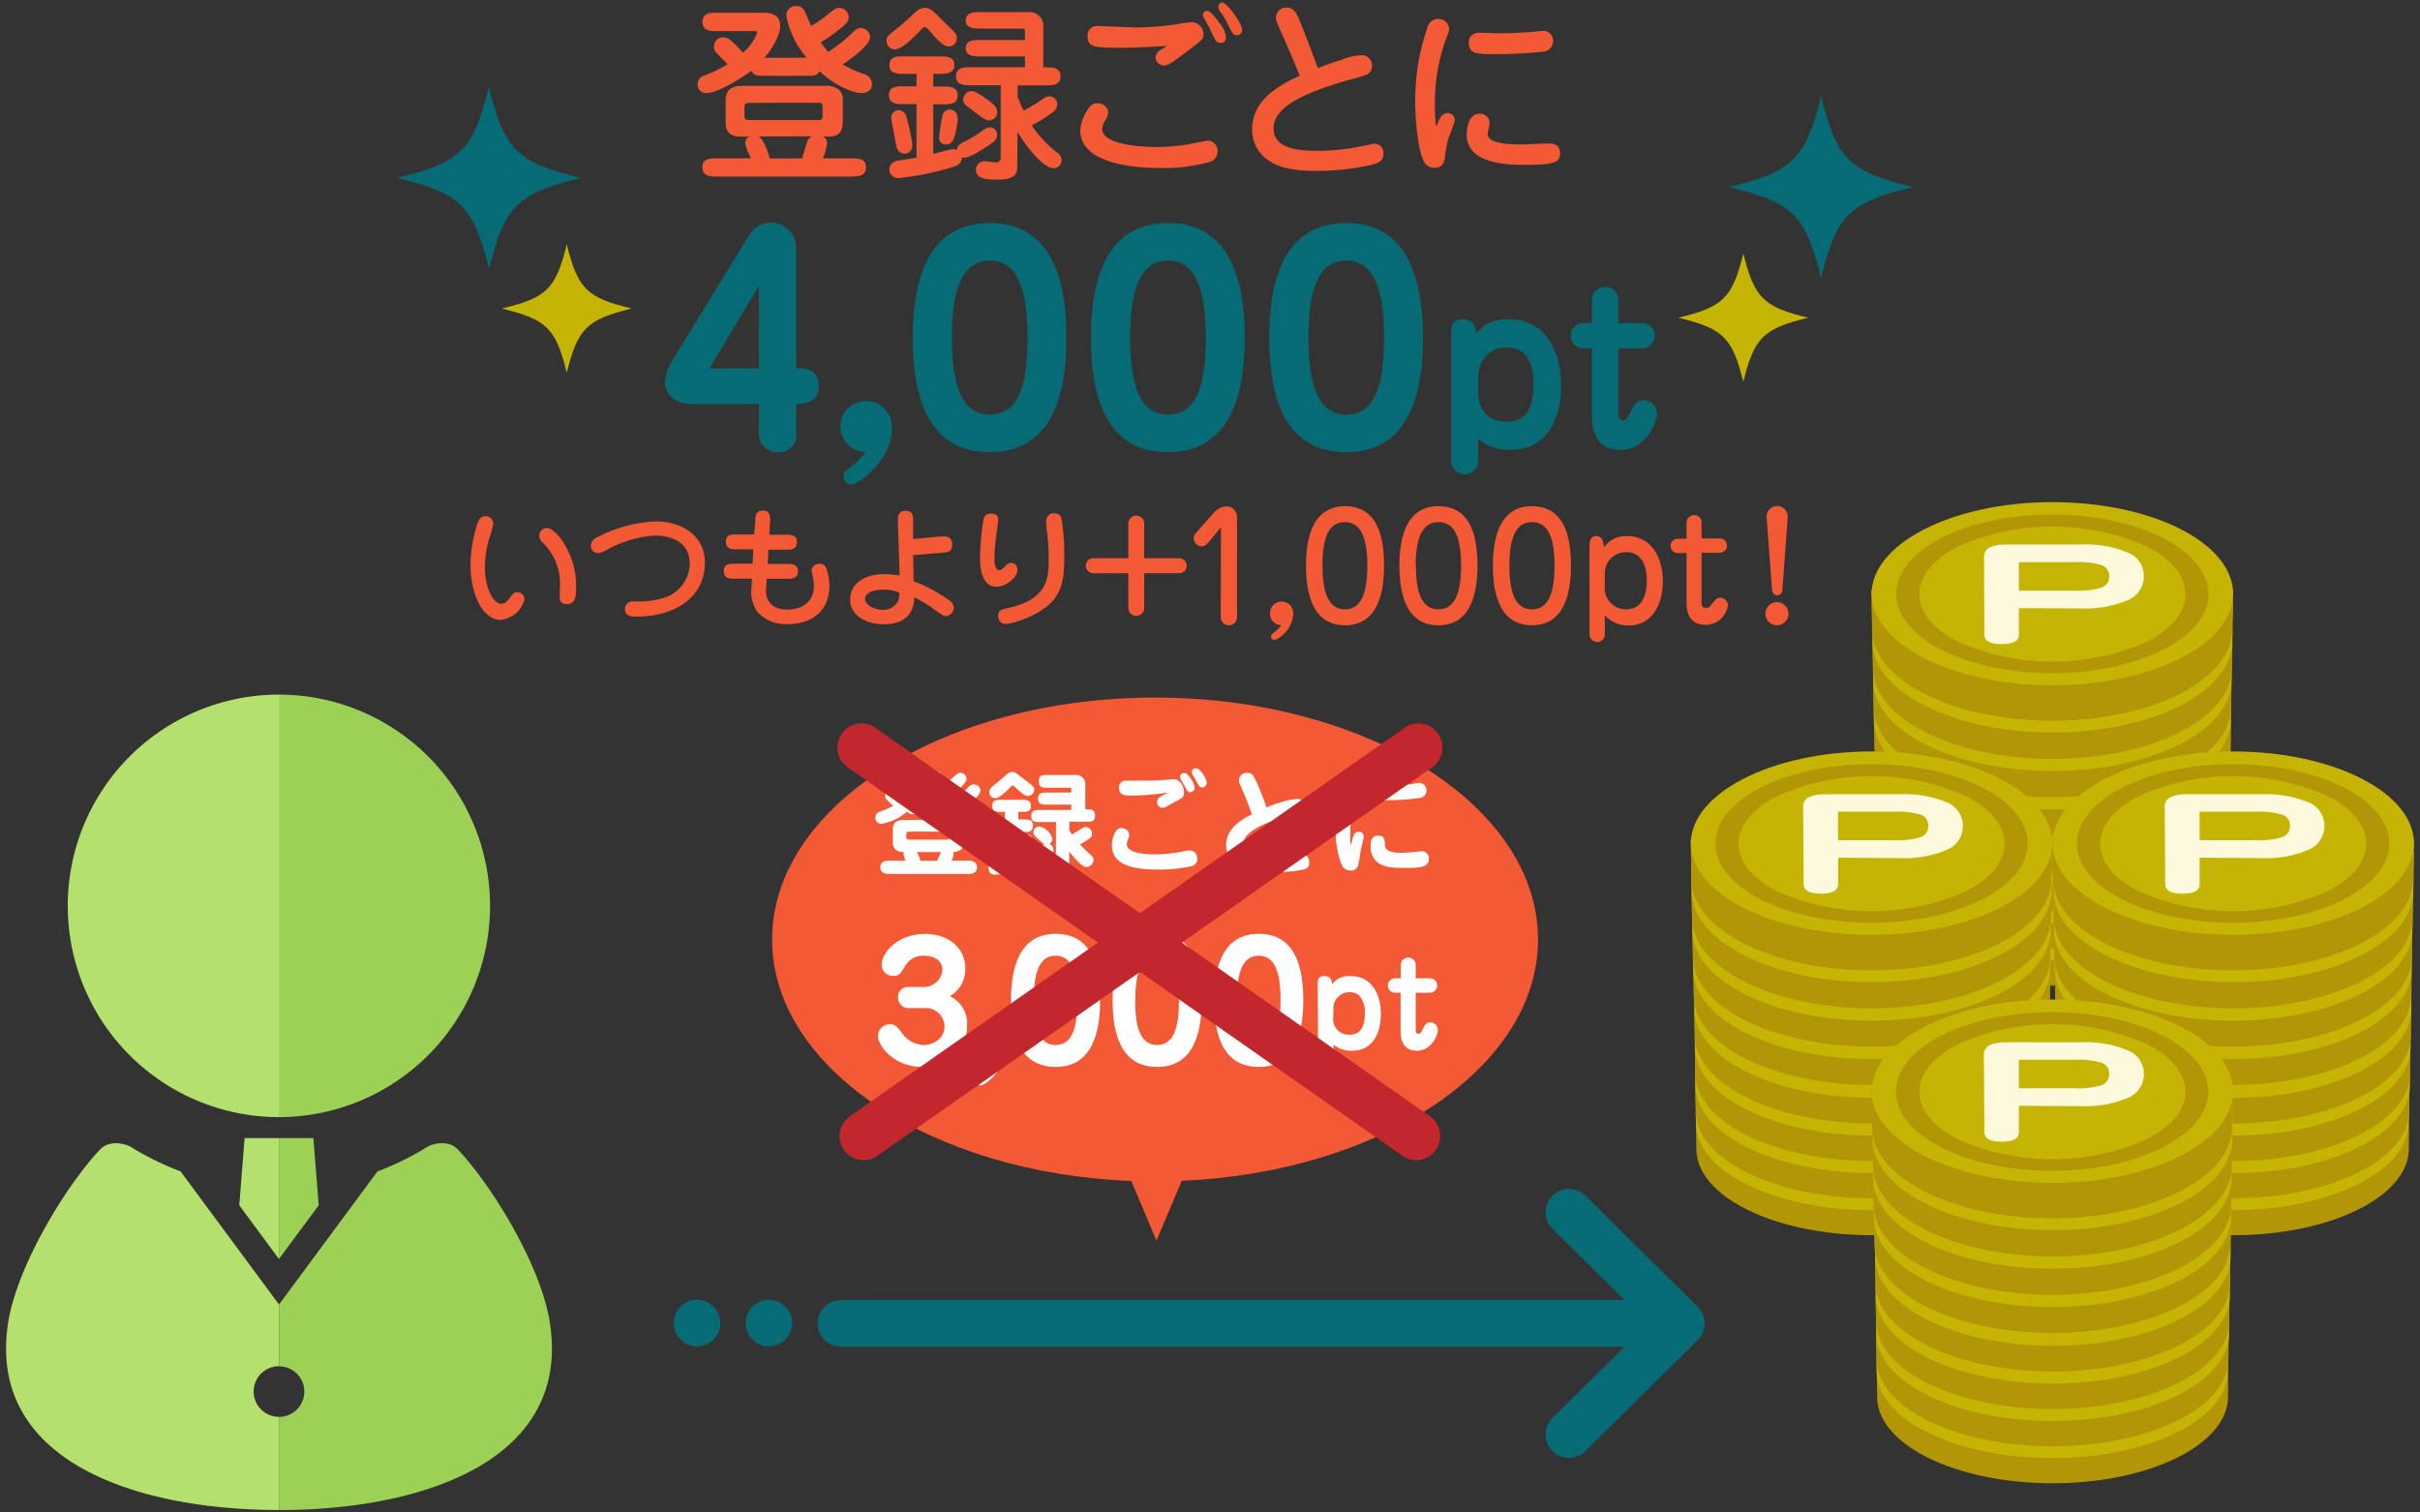 <svg id="レイヤー_1" data-name="レイヤー 1" xmlns="http://www.w3.org/2000/svg" xmlns:xlink="http://www.w3.org/1999/xlink" viewBox="0 0 400 250"><rect x="0" y="0" width="400" height="250" fill="#333333" stroke="none"/><defs><style>.cls-1{fill:none;}.cls-2{fill:#f35934;}.cls-3{fill:#066b74;}.cls-4{fill:#b29605;}.cls-5{fill:#c6b405;}.cls-6{fill:#fdf9dc;}.cls-7{fill:#fff;}.cls-8{fill:#9cd155;}.cls-9{fill:#b4e06e;}.cls-10{fill:#c1272d;}.cls-11{clip-path:url(#clip-path);}.cls-12{fill:#ffffa2;}</style><clipPath id="clip-path"><rect class="cls-1" y="310" width="1080" height="400"/></clipPath></defs><title>img_frend</title><path class="cls-2" d="M254.22,155.3c0-22.08-28.34-40-63.3-40s-63.3,17.9-63.3,40c0,21.24,26.24,38.62,59.37,39.9l4.16,9.85,4.18-9.87C228.23,193.75,254.22,176.44,254.22,155.3Z"/><path class="cls-3" d="M280.62,216l-18.57-18.37a3.86,3.86,0,1,0-5.43,5.49l11.89,11.77H139a3.86,3.86,0,1,0,0,7.72H268.51l-11.89,11.76a3.86,3.86,0,1,0,5.43,5.49l18.57-18.37a3.86,3.86,0,0,0,0-5.49Z"/><circle class="cls-3" cx="127.09" cy="218.7" r="3.85"/><circle class="cls-3" cx="115.22" cy="218.7" r="3.85"/><path class="cls-4" d="M368.3,142.44h-3c-4.68-4.76-14.58-8-26.07-8s-21.38,3.29-26.07,8h-3l.11,6.28h0s0,0,0,.06c.14,7.83,13.11,14.13,29,14.13s28.81-6.3,29-14.13c0,0,0,0,0-.06h0Z"/><path class="cls-5" d="M368.38,138.19h-3c-4.7-4.78-14.62-8.09-26.14-8.09s-21.44,3.31-26.14,8.09h-3l.11,6.31h0s0,0,0,.06c.14,7.88,13.14,14.2,29,14.2s28.89-6.33,29-14.2c0,0,0,0,0-.06h0Z"/><path class="cls-4" d="M368.42,136.18h-3c-4.7-4.8-14.63-8.11-26.17-8.11s-21.47,3.32-26.17,8.11h-3l.11,6.33h0s0,0,0,.06c.14,7.9,13.16,14.24,29.07,14.24s28.93-6.34,29.07-14.24c0,0,0,0,0-.06h0Z"/><path class="cls-5" d="M368.49,131.89h-3c-4.71-4.82-14.67-8.16-26.24-8.16s-21.52,3.33-26.24,8.16h-3l.12,6.36h0s0,0,0,.06c.14,7.94,13.19,14.32,29.15,14.32s29-6.38,29.15-14.32c0,0,0,0,0-.06h0Z"/><path class="cls-4" d="M368.53,129.86h-3c-4.72-4.83-14.69-8.18-26.27-8.18S317.68,125,313,129.86h-3l.12,6.38h0s0,0,0,.06c.14,8,13.21,14.35,29.18,14.35s29-6.39,29.18-14.35c0,0,0,0,0-.06h0Z"/><path class="cls-5" d="M368.61,125.54h-3c-4.73-4.86-14.73-8.22-26.34-8.22s-21.61,3.36-26.34,8.22h-3l.12,6.41h0s0,0,0,.06c.14,8,13.24,14.43,29.26,14.43S368.35,140,368.49,132c0,0,0,0,0-.06h0Z"/><path class="cls-4" d="M368.65,123.49h-3c-4.74-4.87-14.75-8.24-26.38-8.24s-21.64,3.37-26.38,8.24h-3l.12,6.43h0s0,0,0,.06c.15,8,13.26,14.46,29.3,14.46S368.38,138,368.53,130c0,0,0,0,0-.06h0Z"/><path class="cls-5" d="M368.73,119.14h-3c-4.75-4.9-14.79-8.28-26.45-8.28s-21.69,3.39-26.45,8.28h-3l.12,6.46h0s0,0,0,.06c.15,8.06,13.3,14.54,29.37,14.54s29.23-6.48,29.37-14.54c0,0,0,0,0-.06h0Z"/><path class="cls-4" d="M368.76,117h-3.05c-4.76-4.91-14.81-8.31-26.48-8.31S317.51,112,312.75,117H309.7l.12,6.48h0s0,0,0,.06c.15,8.08,13.31,14.58,29.41,14.58s29.27-6.49,29.41-14.58c0,0,0,0,0-.06h0Z"/><path class="cls-5" d="M368.84,112.57h-3.06c-4.77-4.94-14.85-8.35-26.55-8.35s-21.78,3.41-26.55,8.35h-3.06l.12,6.51h0s0,0,0,.06c.15,8.13,13.35,14.66,29.49,14.66s29.35-6.53,29.49-14.66c0,0,0,0,0-.06h0Z"/><path class="cls-4" d="M368.88,110.49h-3.06c-4.78-5-14.87-8.37-26.59-8.37s-21.81,3.42-26.59,8.37h-3.06l.12,6.53h0s0,0,0,.06c.15,8.15,13.37,14.69,29.53,14.69s29.38-6.55,29.53-14.69c0,0,0,0,0-.06h0Z"/><path class="cls-5" d="M369,106.06h-3.07c-4.79-5-14.91-8.42-26.66-8.42s-21.87,3.44-26.66,8.42H309.5l.12,6.56h0s0,0,0,.06c.15,8.19,13.4,14.77,29.61,14.77s29.46-6.58,29.61-14.77c0,0,0,0,0-.06h0Z"/><path class="cls-4" d="M369,104h-3.07c-4.8-5-14.93-8.44-26.69-8.44S317.34,99,312.54,104h-3.07l.12,6.58h0s0,0,0,.06c.15,8.21,13.42,14.81,29.65,14.81s29.5-6.6,29.65-14.81c0,0,0,0,0-.06h0Z"/><path class="cls-5" d="M369.08,99.51H366c-4.81-5-15-8.49-26.76-8.49s-22,3.47-26.76,8.49h-3.08l.12,6.62h0s0,0,0,.06c.15,8.26,13.46,14.89,29.73,14.89s29.58-6.63,29.73-14.89c0,0,0,0,0-.06h0Z"/><path class="cls-4" d="M369.12,97.52H366c-4.81-5-15-8.51-26.8-8.51s-22,3.48-26.8,8.51h-3.09l.12,6.63h0s0,0,0,.06c.15,8.28,13.47,14.92,29.76,14.92s29.61-6.65,29.76-14.92c0,0,0,0,0-.06h0Z"/><path class="cls-5" d="M369.1,98.27c-.15,8.34-13.52,15-29.87,15s-29.72-6.7-29.87-15S322.58,83,339.23,83,369.26,89.85,369.1,98.27Z"/><path class="cls-4" d="M363.13,98.27h-1.91c0,3.08-2.53,5.85-6.51,7.86a38.64,38.64,0,0,1-30.94,0c-4-2-6.47-4.78-6.51-7.86s2.39-5.89,6.36-7.93a38.53,38.53,0,0,1,31.24,0c4,2,6.4,4.84,6.36,7.93H365c.11-7.27-11.44-13.21-25.81-13.21S313.31,91,313.43,98.27s11.67,13,25.81,13,25.69-5.8,25.81-13Z"/><path class="cls-6" d="M333.7,100.52v4.4q0,1.54-2.84,1.54T328,104.92L327.94,92q0-2,3.78-2H344a18.15,18.15,0,0,1,7.63,1.31,4.17,4.17,0,0,1,2.73,4,4.25,4.25,0,0,1-2.79,3.94,18.07,18.07,0,0,1-7.6,1.31Zm0-2.89h9.2a13.06,13.06,0,0,0,4.5-.52,1.86,1.86,0,0,0,1.22-1.83,1.84,1.84,0,0,0-1.2-1.85,13.36,13.36,0,0,0-4.51-.51h-9.22Z"/><path class="cls-4" d="M338.42,183.7h-3c-4.68-4.76-14.58-8-26.07-8s-21.38,3.29-26.07,8h-3l.11,6.28h0s0,0,0,.06c.14,7.83,13.11,14.13,29,14.13s28.81-6.3,29-14.13c0,0,0,0,0-.06h0Z"/><path class="cls-5" d="M338.5,179.45h-3c-4.7-4.78-14.62-8.09-26.14-8.09s-21.44,3.31-26.14,8.09h-3l.11,6.31h0s0,0,0,.06c.14,7.88,13.14,14.2,29,14.2s28.89-6.33,29-14.2c0,0,0,0,0-.06h0Z"/><path class="cls-4" d="M338.53,177.43h-3c-4.7-4.8-14.63-8.11-26.17-8.11s-21.47,3.32-26.17,8.11h-3l.11,6.33h0s0,0,0,.06c.14,7.9,13.16,14.24,29.07,14.24s28.93-6.34,29.07-14.24c0,0,0,0,0-.06h0Z"/><path class="cls-5" d="M338.61,173.15h-3c-4.71-4.82-14.67-8.16-26.24-8.16s-21.52,3.33-26.24,8.16h-3l.12,6.36h0s0,0,0,.06c.14,7.94,13.19,14.32,29.15,14.32s29-6.38,29.15-14.32c0,0,0,0,0-.06h0Z"/><path class="cls-4" d="M338.65,171.12h-3c-4.72-4.83-14.69-8.18-26.27-8.18s-21.55,3.34-26.27,8.18h-3l.12,6.38h0s0,0,0,.06c.14,8,13.21,14.35,29.18,14.35s29-6.39,29.18-14.35c0,0,0,0,0-.06h0Z"/><path class="cls-5" d="M338.73,166.8h-3c-4.73-4.86-14.73-8.22-26.34-8.22s-21.61,3.36-26.34,8.22h-3l.12,6.41h0s0,0,0,.06c.14,8,13.24,14.43,29.26,14.43s29.11-6.43,29.26-14.43c0,0,0,0,0-.06h0Z"/><path class="cls-4" d="M338.76,164.75h-3c-4.74-4.87-14.75-8.24-26.38-8.24s-21.64,3.37-26.38,8.24h-3l.12,6.43h0s0,0,0,.06c.15,8,13.26,14.46,29.3,14.46s29.15-6.44,29.3-14.46c0,0,0,0,0-.06h0Z"/><path class="cls-5" d="M338.84,160.4h-3c-4.75-4.9-14.79-8.28-26.45-8.28s-21.69,3.39-26.45,8.28h-3l.12,6.46h0s0,0,0,.06c.15,8.06,13.3,14.54,29.37,14.54s29.23-6.48,29.37-14.54c0,0,0,0,0-.06h0Z"/><path class="cls-4" d="M338.88,158.21h-3.05c-4.76-4.91-14.81-8.31-26.48-8.31s-21.72,3.4-26.48,8.31h-3.05l.12,6.48h0s0,0,0,.06c.15,8.08,13.31,14.58,29.41,14.58s29.27-6.49,29.41-14.58c0,0,0,0,0-.06h0Z"/><path class="cls-5" d="M339,153.82H335.9c-4.77-4.94-14.85-8.35-26.55-8.35s-21.78,3.41-26.55,8.35h-3.06l.12,6.51h0s0,0,0,.06c.15,8.13,13.35,14.66,29.49,14.66s29.35-6.53,29.49-14.66c0,0,0,0,0-.06h0Z"/><path class="cls-4" d="M339,151.74h-3.06c-4.78-5-14.87-8.37-26.59-8.37s-21.81,3.42-26.59,8.37H279.7l.12,6.53h0s0,0,0,.06C280,166.48,293.19,173,309.35,173s29.38-6.55,29.53-14.69c0,0,0,0,0-.06h0Z"/><path class="cls-5" d="M339.08,147.32H336c-4.79-5-14.91-8.42-26.66-8.42s-21.87,3.44-26.66,8.42h-3.07l.12,6.56h0s0,0,0,.06c.15,8.19,13.4,14.77,29.61,14.77s29.46-6.58,29.61-14.77c0,0,0,0,0-.06h0Z"/><path class="cls-4" d="M339.12,145.22H336c-4.8-5-14.93-8.44-26.69-8.44s-21.9,3.45-26.69,8.44h-3.07l.12,6.58h0s0,0,0,.06c.15,8.21,13.42,14.81,29.65,14.81s29.5-6.6,29.65-14.81c0,0,0,0,0-.06h0Z"/><path class="cls-5" d="M339.2,140.77h-3.08c-4.81-5-15-8.49-26.76-8.49s-22,3.47-26.76,8.49H279.5l.12,6.62h0s0,0,0,.06c.15,8.26,13.46,14.89,29.73,14.89s29.58-6.63,29.73-14.89c0,0,0,0,0-.06h0Z"/><path class="cls-4" d="M339.23,138.78h-3.09c-4.81-5-15-8.51-26.8-8.51s-22,3.48-26.8,8.51h-3.09l.12,6.63h0s0,0,0,.06c.15,8.28,13.47,14.92,29.76,14.92s29.61-6.65,29.76-14.92c0,0,0,0,0-.06h0Z"/><path class="cls-5" d="M339.22,139.52c-.15,8.34-13.52,15-29.87,15s-29.72-6.7-29.87-15,13.22-15.31,29.87-15.31S339.37,131.1,339.22,139.52Z"/><path class="cls-4" d="M333.25,139.52h-1.91c0,3.08-2.53,5.85-6.51,7.86a38.64,38.64,0,0,1-30.94,0c-4-2-6.47-4.78-6.51-7.86s2.39-5.89,6.36-7.93a38.53,38.53,0,0,1,31.24,0c4,2,6.4,4.84,6.36,7.93h3.82c.11-7.27-11.44-13.21-25.81-13.21s-25.92,5.94-25.81,13.21,11.67,13,25.81,13,25.69-5.8,25.81-13Z"/><path class="cls-6" d="M303.82,141.77v4.4q0,1.54-2.84,1.54t-2.85-1.54l-.09-12.89q0-2,3.78-2h12.26a18.15,18.15,0,0,1,7.63,1.31,4.17,4.17,0,0,1,2.73,4,4.25,4.25,0,0,1-2.79,3.94,18.07,18.07,0,0,1-7.6,1.31Zm0-2.89H313a13.06,13.06,0,0,0,4.5-.52,1.86,1.86,0,0,0,1.22-1.83,1.84,1.84,0,0,0-1.2-1.85,13.36,13.36,0,0,0-4.51-.51h-9.22Z"/><path class="cls-4" d="M398.19,183.7h-3c-4.68-4.76-14.58-8-26.07-8s-21.38,3.29-26.07,8h-3l.11,6.28h0s0,0,0,.06c.14,7.83,13.11,14.13,29,14.13s28.81-6.3,29-14.13c0,0,0,0,0-.06h0Z"/><path class="cls-5" d="M398.26,179.45h-3c-4.7-4.78-14.62-8.09-26.14-8.09s-21.44,3.31-26.14,8.09h-3l.11,6.31h0s0,0,0,.06c.14,7.88,13.14,14.2,29,14.2s28.89-6.33,29-14.2c0,0,0,0,0-.06h0Z"/><path class="cls-4" d="M398.3,177.43h-3c-4.7-4.8-14.63-8.11-26.17-8.11s-21.47,3.32-26.17,8.11h-3l.11,6.33h0s0,0,0,.06c.14,7.9,13.16,14.24,29.07,14.24s28.93-6.34,29.07-14.24c0,0,0,0,0-.06h0Z"/><path class="cls-5" d="M398.38,173.15h-3c-4.71-4.82-14.67-8.16-26.24-8.16s-21.52,3.33-26.24,8.16h-3l.12,6.36h0s0,0,0,.06c.14,7.94,13.19,14.32,29.15,14.32s29-6.38,29.15-14.32c0,0,0,0,0-.06h0Z"/><path class="cls-4" d="M398.41,171.12h-3c-4.72-4.83-14.69-8.18-26.27-8.18s-21.55,3.34-26.27,8.18h-3l.12,6.38h0s0,0,0,.06c.14,8,13.21,14.35,29.18,14.35s29-6.39,29.18-14.35c0,0,0,0,0-.06h0Z"/><path class="cls-5" d="M398.49,166.8h-3c-4.73-4.86-14.73-8.22-26.34-8.22s-21.61,3.36-26.34,8.22h-3l.12,6.41h0s0,0,0,.06c.14,8,13.24,14.43,29.26,14.43s29.11-6.43,29.26-14.43c0,0,0,0,0-.06h0Z"/><path class="cls-4" d="M398.53,164.75h-3c-4.74-4.87-14.75-8.24-26.38-8.24s-21.64,3.37-26.38,8.24h-3l.12,6.43h0s0,0,0,.06c.15,8,13.26,14.46,29.3,14.46s29.15-6.44,29.3-14.46c0,0,0,0,0-.06h0Z"/><path class="cls-5" d="M398.61,160.4h-3c-4.75-4.9-14.79-8.28-26.45-8.28s-21.69,3.39-26.45,8.28h-3l.12,6.46h0s0,0,0,.06c.15,8.06,13.3,14.54,29.37,14.54s29.23-6.48,29.37-14.54c0,0,0,0,0-.06h0Z"/><path class="cls-4" d="M398.65,158.21H395.6c-4.76-4.91-14.81-8.31-26.48-8.31s-21.72,3.4-26.48,8.31h-3.05l.12,6.48h0s0,0,0,.06c.15,8.08,13.31,14.58,29.41,14.58s29.27-6.49,29.41-14.58c0,0,0,0,0-.06h0Z"/><path class="cls-5" d="M398.73,153.82h-3.06c-4.77-4.94-14.85-8.35-26.55-8.35s-21.78,3.41-26.55,8.35h-3.06l.12,6.51h0s0,0,0,.06c.15,8.13,13.35,14.66,29.49,14.66s29.35-6.53,29.49-14.66c0,0,0,0,0-.06h0Z"/><path class="cls-4" d="M398.77,151.74H395.7c-4.78-5-14.87-8.37-26.59-8.37s-21.81,3.42-26.59,8.37h-3.06l.12,6.53h0s0,0,0,.06C339.73,166.48,353,173,369.12,173s29.38-6.55,29.53-14.69c0,0,0,0,0-.06h0Z"/><path class="cls-5" d="M398.85,147.32h-3.07c-4.79-5-14.91-8.42-26.66-8.42s-21.87,3.44-26.66,8.42h-3.07l.12,6.56h0s0,0,0,.06c.15,8.19,13.4,14.77,29.61,14.77s29.46-6.58,29.61-14.77c0,0,0,0,0-.06h0Z"/><path class="cls-4" d="M398.88,145.22h-3.07c-4.8-5-14.93-8.44-26.69-8.44s-21.9,3.45-26.69,8.44h-3.07l.12,6.58h0s0,0,0,.06c.15,8.21,13.42,14.81,29.65,14.81s29.5-6.6,29.65-14.81c0,0,0,0,0-.06h0Z"/><path class="cls-5" d="M399,140.77h-3.08c-4.81-5-15-8.49-26.76-8.49s-22,3.47-26.76,8.49h-3.08l.12,6.62h0s0,0,0,.06c.15,8.26,13.46,14.89,29.73,14.89s29.58-6.63,29.73-14.89c0,0,0,0,0-.06h0Z"/><path class="cls-4" d="M399,138.78h-3.09c-4.81-5-15-8.51-26.8-8.51s-22,3.48-26.8,8.51h-3.09l.12,6.63h0s0,0,0,.06c.15,8.28,13.47,14.92,29.76,14.92s29.61-6.65,29.76-14.92c0,0,0,0,0-.06h0Z"/><path class="cls-5" d="M399,139.52c-.15,8.34-13.52,15-29.87,15s-29.72-6.7-29.87-15,13.22-15.31,29.87-15.31S399.14,131.1,399,139.52Z"/><path class="cls-4" d="M393,139.52H391.1c0,3.08-2.53,5.85-6.51,7.86a38.64,38.64,0,0,1-30.94,0c-4-2-6.47-4.78-6.51-7.86s2.39-5.89,6.36-7.93a38.53,38.53,0,0,1,31.24,0c4,2,6.4,4.84,6.36,7.93h3.82c.11-7.27-11.44-13.21-25.81-13.21s-25.92,5.94-25.81,13.21,11.67,13,25.81,13,25.69-5.8,25.81-13Z"/><path class="cls-6" d="M363.58,141.77v4.4q0,1.54-2.84,1.54t-2.85-1.54l-.09-12.89q0-2,3.78-2h12.26a18.15,18.15,0,0,1,7.63,1.31,4.17,4.17,0,0,1,2.73,4,4.25,4.25,0,0,1-2.79,3.94,18.07,18.07,0,0,1-7.6,1.31Zm0-2.89h9.2a13.06,13.06,0,0,0,4.5-.52,1.86,1.86,0,0,0,1.22-1.83,1.84,1.84,0,0,0-1.2-1.85,13.36,13.36,0,0,0-4.51-.51h-9.22Z"/><path class="cls-4" d="M368.3,224.7h-3c-4.68-4.76-14.58-8-26.07-8s-21.38,3.29-26.07,8h-3l.11,6.28h0s0,0,0,.06c.14,7.83,13.11,14.13,29,14.13s28.81-6.3,29-14.13c0,0,0,0,0-.06h0Z"/><path class="cls-5" d="M368.38,220.44h-3c-4.7-4.78-14.62-8.09-26.14-8.09s-21.44,3.31-26.14,8.09h-3l.11,6.31h0s0,0,0,.06c.14,7.88,13.14,14.2,29,14.2s28.89-6.33,29-14.2c0,0,0,0,0-.06h0Z"/><path class="cls-4" d="M368.42,218.43h-3c-4.7-4.8-14.63-8.11-26.17-8.11s-21.47,3.32-26.17,8.11h-3l.11,6.33h0s0,0,0,.06c.14,7.9,13.16,14.24,29.07,14.24s28.93-6.34,29.07-14.24c0,0,0,0,0-.06h0Z"/><path class="cls-5" d="M368.49,214.14h-3c-4.71-4.82-14.67-8.16-26.24-8.16s-21.52,3.33-26.24,8.16h-3l.12,6.36h0s0,0,0,.06c.14,7.94,13.19,14.32,29.15,14.32s29-6.38,29.15-14.32c0,0,0,0,0-.06h0Z"/><path class="cls-4" d="M368.53,212.11h-3c-4.72-4.83-14.69-8.18-26.27-8.18s-21.55,3.34-26.27,8.18h-3l.12,6.38h0s0,0,0,.06c.14,8,13.21,14.35,29.18,14.35s29-6.39,29.18-14.35c0,0,0,0,0-.06h0Z"/><path class="cls-5" d="M368.61,207.79h-3c-4.73-4.86-14.73-8.22-26.34-8.22s-21.61,3.36-26.34,8.22h-3l.12,6.41h0s0,0,0,.06c.14,8,13.24,14.43,29.26,14.43s29.11-6.43,29.26-14.43c0,0,0,0,0-.06h0Z"/><path class="cls-4" d="M368.65,205.75h-3c-4.74-4.87-14.75-8.24-26.38-8.24s-21.64,3.37-26.38,8.24h-3l.12,6.43h0s0,0,0,.06c.15,8,13.26,14.46,29.3,14.46s29.15-6.44,29.3-14.46c0,0,0,0,0-.06h0Z"/><path class="cls-5" d="M368.73,201.39h-3c-4.75-4.9-14.79-8.28-26.45-8.28s-21.69,3.39-26.45,8.28h-3l.12,6.46h0s0,0,0,.06c.15,8.06,13.3,14.54,29.37,14.54s29.23-6.48,29.37-14.54c0,0,0,0,0-.06h0Z"/><path class="cls-4" d="M368.76,199.21h-3.05c-4.76-4.91-14.81-8.31-26.48-8.31s-21.72,3.4-26.48,8.31H309.7l.12,6.48h0s0,0,0,.06c.15,8.08,13.31,14.58,29.41,14.58s29.27-6.49,29.41-14.58c0,0,0,0,0-.06h0Z"/><path class="cls-5" d="M368.84,194.82h-3.06c-4.77-4.94-14.85-8.35-26.55-8.35s-21.78,3.41-26.55,8.35h-3.06l.12,6.51h0s0,0,0,.06c.15,8.13,13.35,14.66,29.49,14.66s29.35-6.53,29.49-14.66c0,0,0,0,0-.06h0Z"/><path class="cls-4" d="M368.88,192.74h-3.06c-4.78-5-14.87-8.37-26.59-8.37s-21.81,3.42-26.59,8.37h-3.06l.12,6.53h0s0,0,0,.06c.15,8.15,13.37,14.69,29.53,14.69s29.38-6.55,29.53-14.69c0,0,0,0,0-.06h0Z"/><path class="cls-5" d="M369,188.32h-3.07c-4.79-5-14.91-8.42-26.66-8.42s-21.87,3.44-26.66,8.42H309.5l.12,6.56h0s0,0,0,.06c.15,8.19,13.4,14.77,29.61,14.77s29.46-6.58,29.61-14.77c0,0,0,0,0-.06h0Z"/><path class="cls-4" d="M369,186.22h-3.07c-4.8-5-14.93-8.44-26.69-8.44s-21.9,3.45-26.69,8.44h-3.07l.12,6.58h0s0,0,0,.06c.15,8.21,13.42,14.81,29.65,14.81s29.5-6.6,29.65-14.81c0,0,0,0,0-.06h0Z"/><path class="cls-5" d="M369.08,181.76H366c-4.81-5-15-8.49-26.76-8.49s-22,3.47-26.76,8.49h-3.08l.12,6.62h0s0,0,0,.06c.15,8.26,13.46,14.89,29.73,14.89s29.58-6.63,29.73-14.89c0,0,0,0,0-.06h0Z"/><path class="cls-4" d="M369.12,179.77H366c-4.81-5-15-8.51-26.8-8.51s-22,3.48-26.8,8.51h-3.09l.12,6.63h0s0,0,0,.06c.15,8.28,13.47,14.92,29.76,14.92s29.61-6.65,29.76-14.92c0,0,0,0,0-.06h0Z"/><path class="cls-5" d="M369.1,180.52c-.15,8.34-13.52,15-29.87,15s-29.72-6.7-29.87-15,13.22-15.31,29.87-15.31S369.26,172.1,369.1,180.52Z"/><path class="cls-4" d="M363.13,180.52h-1.91c0,3.08-2.53,5.85-6.51,7.86a38.64,38.64,0,0,1-30.94,0c-4-2-6.47-4.78-6.51-7.86s2.39-5.89,6.36-7.93a38.53,38.53,0,0,1,31.24,0c4,2,6.4,4.84,6.36,7.93H365c.11-7.27-11.44-13.21-25.81-13.21s-25.92,5.94-25.81,13.21,11.67,13,25.81,13,25.69-5.8,25.81-13Z"/><path class="cls-6" d="M333.7,182.77v4.4q0,1.54-2.84,1.54T328,187.17l-.09-12.89q0-2,3.78-2H344a18.15,18.15,0,0,1,7.63,1.31,4.17,4.17,0,0,1,2.73,4,4.25,4.25,0,0,1-2.79,3.94,18.07,18.07,0,0,1-7.6,1.31Zm0-2.89h9.2a13.06,13.06,0,0,0,4.5-.52,1.86,1.86,0,0,0,1.22-1.83,1.84,1.84,0,0,0-1.2-1.85,13.36,13.36,0,0,0-4.51-.51h-9.22Z"/><path class="cls-7" d="M150.17,166.63a1.72,1.72,0,0,1-1.73-1.78,1.62,1.62,0,0,1,1.55-1.71h2.45a3.09,3.09,0,0,0,3.33-2.85c0-1.81-1.84-2.32-3-2.32a3.46,3.46,0,0,0-3.25,1.84c-.69,1.2-1,1.49-1.79,1.49a1.84,1.84,0,0,1-2-1.84c0-2,2.67-5.09,7.14-5.09,3.94,0,6.69,2.32,6.69,5.76a5.12,5.12,0,0,1-2.56,4.53,5,5,0,0,1,2.85,4.93c0,3.7-2.83,6.77-7.33,6.77-4.82,0-7.41-3.52-7.41-5.17a2,2,0,0,1,2-1.89c.85,0,1.17.4,2,1.49a4.62,4.62,0,0,0,3.57,1.95c1.31,0,3.44-.88,3.44-3.12a3.11,3.11,0,0,0-3.3-3Z"/><path class="cls-7" d="M161,173.87a2.44,2.44,0,0,1,2.45-2.45,2.47,2.47,0,0,1,2.48,2.69c0,2.88-3.09,5.3-3.86,5.3a.73.73,0,0,1-.75-.75c0-.4.11-.48,1-1.15a6.65,6.65,0,0,0,1.12-1.2A2.45,2.45,0,0,1,161,173.87Z"/><path class="cls-7" d="M181.84,165.35c0,5.65-1.49,11-7.35,11s-7.38-5.2-7.38-11c0-5.36,1.36-11,7.38-11S181.84,159.83,181.84,165.35Zm-11,0c0,4.37.85,7.38,3.62,7.38s3.62-2.85,3.62-7.38-.88-7.38-3.62-7.38S170.86,160.95,170.86,165.35Z"/><path class="cls-7" d="M198.63,165.35c0,5.65-1.49,11-7.35,11s-7.38-5.2-7.38-11c0-5.36,1.36-11,7.38-11S198.63,159.83,198.63,165.35Zm-11,0c0,4.37.85,7.38,3.62,7.38s3.62-2.85,3.62-7.38S194,158,191.27,158,187.65,160.95,187.65,165.35Z"/><path class="cls-7" d="M215.42,165.35c0,5.65-1.49,11-7.36,11s-7.38-5.2-7.38-11c0-5.36,1.36-11,7.38-11S215.42,159.83,215.42,165.35Zm-11,0c0,4.37.85,7.38,3.62,7.38s3.62-2.85,3.62-7.38-.88-7.38-3.62-7.38S204.44,160.95,204.44,165.35Z"/><path class="cls-7" d="M217.8,162.74c0-.62,0-1.4,1.08-1.4s1.24.66,1.3,1.36a3.43,3.43,0,0,1,3.06-1.36c3.54,0,5,3.06,5,6.24s-1.32,6.1-4.8,6.1a4.56,4.56,0,0,1-3-1v2a1.3,1.3,0,0,1-1.22,1.32,1.31,1.31,0,0,1-1.34-1.28Zm2.56,5.54a2.55,2.55,0,0,0,2.7,2.74c1.2,0,2.54-.48,2.54-3.62a4.12,4.12,0,0,0-.88-2.8A2.32,2.32,0,0,0,223,164a2.64,2.64,0,0,0-2.6,2.82Z"/><path class="cls-7" d="M230.59,164.08a1.19,1.19,0,0,1,0-2.38h.94v-2.18a1.23,1.23,0,0,1,1.28-1.24A1.2,1.2,0,0,1,234,159.5v2.2h2.36a1.19,1.19,0,0,1,0,2.38H234v6.18c0,.24.06.62.4.62s.5-.22.78-.82c.42-.9.8-1.08,1.22-1.08a1.28,1.28,0,0,1,1.26,1.3c0,.86-1.1,3.4-3.46,3.4-2.62,0-2.7-2.46-2.7-3.32v-6.28Z"/><path class="cls-7" d="M151.36,134.58c-.9,0-1.08,0-1.38-.45a9,9,0,0,1-4.29,2.05,1,1,0,0,1-1-1,1,1,0,0,1,.69-1,11.53,11.53,0,0,0,2.26-1c-1.27-1.16-1.31-1.19-1.31-1.59a.9.9,0,0,1,.9-.93c.56,0,1.25.54,2.07,1.32a5,5,0,0,0,1.29-1.66c0-.11-.11-.11-.26-.11h-3.12c-.76,0-1.49,0-1.49-1s.63-1.06,1.49-1.06h4.33c1.06,0,1.64.45,1.64,1.46a4.56,4.56,0,0,1-1.45,2.91h3.79a8.23,8.23,0,0,1-1.9-4.12.92.92,0,0,1,1-.9,1,1,0,0,1,.86.37c.11.13.69,1.36.82,1.66.3-.24,1.59-1.36,1.86-1.57a1,1,0,0,1,.6-.22,1,1,0,0,1,1,1c0,.63-1.38,1.88-2.3,2.61a5.05,5.05,0,0,0,.62.63,21.42,21.42,0,0,0,1.85-1.75,1.42,1.42,0,0,1,1-.58,1.13,1.13,0,0,1,1.14,1c0,.67-1.36,1.87-2.31,2.61a11.39,11.39,0,0,0,1.9.9.79.79,0,0,1,.58.82,1.17,1.17,0,0,1-1.16,1.14c-.69,0-2.05-.35-4-1.9-.26.3-.47.3-1.27.3Zm-1.68,7.69a6.38,6.38,0,0,1-.35-1.16.5.5,0,0,1,.07-.28c-.48,0-1.83,0-1.83-1.66v-2c0-1.64,1.27-1.64,2.07-1.64h7.57c.82,0,2.09,0,2.09,1.64v2c0,1.59-1.27,1.62-1.74,1.66a1,1,0,0,1,.07.35,3.67,3.67,0,0,1-.34,1.08H160c.3,0,1.49,0,1.49,1.1s-1.12,1.1-1.49,1.1H147c-.3,0-1.49,0-1.49-1.1s1.12-1.1,1.49-1.1Zm.71-4.81c-.34,0-.58,0-.58.45v.45c0,.43.24.43.58.43h6c.34,0,.58,0,.58-.43v-.45c0-.45-.26-.45-.58-.45Zm1.14,3.38a5.9,5.9,0,0,1,.62,1.44h2.74c.13-.3.56-1.27.67-1.44Z"/><path class="cls-7" d="M166.17,137.51H165c-.78,0-1.51,0-1.51-1s.63-1.06,1.51-1.06h1.12v-1.25h-.62c-.75,0-1.49,0-1.49-1s.69-1,1.49-1h3.4c.75,0,1.49,0,1.49,1s-.67,1-1.49,1h-.58v1.25h.93c.77,0,1.49,0,1.49,1s-.63,1.08-1.49,1.08h-.93v4.38c.24-.06,1.42-.32,1.55-.32a.78.78,0,0,1,.35.07c0-.48.15-.56,1.32-1.34.17-.11.9-.71,1.06-.8a14.27,14.27,0,0,1-1.19-1c-.41-.37-.6-.56-.6-1a1,1,0,0,1,1-.91,2.89,2.89,0,0,1,2.15,2.05.9.9,0,0,1-.5.8,1.42,1.42,0,0,1,.69,1c0,.9-2.46,2.26-2.87,2.26a.83.83,0,0,1-.49-.15.87.87,0,0,1-.76,1,27.2,27.2,0,0,1-5.63,1c-.49,0-1-.2-1-1.16,0-.65.6-.86,1.08-.91l1.7-.22Zm3.53-8.4c1.12.88,1.25,1,1.25,1.45a1.07,1.07,0,0,1-1,1c-.5,0-.86-.24-2.05-1.34-.37-.34-.41-.37-.49-.37s-.17,0-.54.41c-.73.73-1.75,1.68-2.35,1.68a1,1,0,0,1-1-1c0-.52.15-.65,1.53-1.77.24-.2,1.29-1.14,1.53-1.31a1.37,1.37,0,0,1,.84-.26C167.9,127.7,168.07,127.85,169.69,129.12Zm-4.78,12.72c-.62,0-.75-.52-.8-.8a19.66,19.66,0,0,1-.39-2.05.79.79,0,0,1,.82-.8c.67,0,.8.62,1,1.38a11.36,11.36,0,0,1,.24,1.42A.86.86,0,0,1,164.92,141.84Zm5.49-1.45c-.07.37-.21,1-.91,1a.79.79,0,0,1-.8-.75c0-.19.26-1.45.3-1.73s.17-.91.86-.91a.82.82,0,0,1,.8.86A11.6,11.6,0,0,1,170.4,140.39Zm4.14-4.5h-2.61c-.84,0-1.49,0-1.49-1s.75-1,1.49-1h5.13V133h-4c-.76,0-1.49,0-1.49-1s.73-1,1.49-1h4v-.5c0-.2,0-.3-.34-.3H173.2c-.88,0-1.49,0-1.49-1.1s.73-1,1.49-1h4.55a1.5,1.5,0,0,1,1.64,1.6v4.07c1,0,1.6,0,1.6,1.06s-.75,1-1.49,1h-2.74v1.47c.11.17.19.28.43.62.15-.09.9-.52,1.06-.63.82-.52,1-.6,1.25-.6a1.14,1.14,0,0,1,1,1.12c0,.58-.17.69-2,1.79.26.26,1.21,1.19,1.83,1.77.37.35.43.52.43.78a1.25,1.25,0,0,1-1.14,1.16c-.47,0-1.08-.32-2.89-2.54V143a1.62,1.62,0,0,1-1.83,1.88c-1,0-2.72-.32-2.72-1.38a1,1,0,0,1,.9-1c.19,0,1.12.3,1.31.3s.13-.11.13-.19Z"/><path class="cls-7" d="M186.63,138a1.51,1.51,0,0,1-.19.73,2.36,2.36,0,0,0-.19.8c0,1.49,3,1.7,4.76,1.7a26.7,26.7,0,0,0,4.8-.54,3,3,0,0,1,.78-.13,1.27,1.27,0,0,1,1.29,1.38,1.14,1.14,0,0,1-.86,1.21,23.76,23.76,0,0,1-5.69.58c-3.51,0-7.54-.54-7.54-4a4.48,4.48,0,0,1,.67-2.37,1.09,1.09,0,0,1,1-.49C185.66,136.88,186.63,137.08,186.63,138Zm.73-6.49c-1.42,0-2.39,0-2.39-1.29a1.07,1.07,0,0,1,1.19-1.18l1.68,0c1.44,0,3,0,4.38-.11.28,0,1.51-.13,1.75-.13,1.34,0,1.74,1.57,1.74,2.13,0,.82-.22.93-1.6,1.66l-1.4.78a1.28,1.28,0,0,1-.58.15.93.93,0,0,1-.88-1c0-.58.54-.9,1.92-1.53A47.09,47.09,0,0,1,187.36,131.51Zm10.11-1.34a.74.74,0,0,1-.75.77c-.39,0-.45-.11-1-1.18a10.87,10.87,0,0,1-.63-1.08.77.77,0,0,1-.06-.24.69.69,0,0,1,.73-.65.64.64,0,0,1,.34.07A4.33,4.33,0,0,1,197.47,130.16Zm2-.8a.77.77,0,0,1-.76.78c-.39,0-.47-.13-1.08-1.21s-.65-1.14-.65-1.31a.67.67,0,0,1,.69-.63.94.94,0,0,1,.39.09A4.09,4.09,0,0,1,199.47,129.36Z"/><path class="cls-7" d="M205,129.79a1.94,1.94,0,0,1-.22-.82,1.29,1.29,0,0,1,1.38-1.23c.8,0,1,.41,1.46,1.36.67,1.42,1.19,2.89,1.73,4.37a19.11,19.11,0,0,1,5-1.45,1.2,1.2,0,0,1,1.23,1.23,1.27,1.27,0,0,1-.71,1.18c-.26.13-2.28.58-2.71.71-3.69,1-6.7,2.54-6.7,4.48s3.6,2,4.53,2a25,25,0,0,0,3.92-.26c.24,0,1.16-.22,1.29-.22a1.27,1.27,0,0,1,1.18,1.4,1,1,0,0,1-.71,1.14,19.25,19.25,0,0,1-5,.43c-2.11,0-8,0-8-4.44,0-2.85,2.72-4.27,4.25-5.07C206,132,205.8,131.58,205,129.79Z"/><path class="cls-7" d="M224.6,137.49a.74.74,0,0,1,.8.77c0,.41-.47,2.13-.52,2.5s-.3,2.11-.45,2.44a1.22,1.22,0,0,1-1.19.69,1.55,1.55,0,0,1-1.47-.93,16,16,0,0,1-1-6.1c0-3.06.45-6.79,1.08-7.74a1.14,1.14,0,0,1,.91-.47,1.21,1.21,0,0,1,1.31,1.08c0,.22-.5,2.89-.58,3.43a36.45,36.45,0,0,0-.3,5.09,7.91,7.91,0,0,0,.09,1.55C223.67,138.05,223.84,137.49,224.6,137.49Zm4.33,2.28c0,1.16,2.11,1.19,2.57,1.19.9,0,2.2-.11,2.69-.17a5.36,5.36,0,0,1,.8-.09,1.15,1.15,0,0,1,1.18,1.25c0,.82-.34,1.51-3.26,1.51-2.52,0-4.07,0-5.22-.93a3.15,3.15,0,0,1-1.14-2.5c0-.77,0-1.92,1.27-1.92C228.86,138.11,228.89,138.82,228.93,139.77Zm-1-10c.11,0,2.28.09,2.67.09a20,20,0,0,0,3.1-.32,4.3,4.3,0,0,1,.93-.15,1.26,1.26,0,0,1,.19,2.48,36.39,36.39,0,0,1-5.35.39c-1.66,0-2.67,0-2.67-1.36A1.19,1.19,0,0,1,227.9,129.73Z"/><path class="cls-8" d="M81,149.73a34.92,34.92,0,0,0-34.92-34.92h0v69.84h0A34.92,34.92,0,0,0,81,149.73Z"/><path class="cls-9" d="M11.2,149.73a34.92,34.92,0,0,0,34.92,34.92V114.81A34.92,34.92,0,0,0,11.2,149.73Z"/><polygon class="cls-8" points="52.68 199.23 51.8 188.12 46.11 188.12 46.11 208.1 46.11 208.1 52.68 199.23"/><polygon class="cls-9" points="40.43 188.12 39.55 199.23 46.11 208.1 46.11 188.12 40.43 188.12"/><path class="cls-8" d="M90.83,218.29C89.27,209,81.35,196,75.68,190c-1.53-1.64-4.2-1-5.13-.38a47,47,0,0,1-8.16,4l-16.27,22h0v10.22h0a4.18,4.18,0,1,1,0,8.36h0v15.4h0C70.1,249.59,94.66,241.28,90.83,218.29Z"/><path class="cls-9" d="M41.93,230a4.18,4.18,0,0,1,4.18-4.18V215.61l-16.27-22a47,47,0,0,1-8.16-4c-.94-.58-3.6-1.26-5.13.38C10.87,196,3,209,1.4,218.29c-3.83,23,20.73,31.3,44.72,31.3v-15.4A4.18,4.18,0,0,1,41.93,230Z"/><path class="cls-10" d="M234.11,191.78a4,4,0,0,1-2.28-.72l-91.39-64a4,4,0,1,1,4.57-6.52l91.39,64a4,4,0,0,1-2.29,7.24Z"/><path class="cls-10" d="M142.72,191.78a4,4,0,0,1-2.29-7.24l91.39-64a4,4,0,1,1,4.57,6.52l-91.39,64A4,4,0,0,1,142.72,191.78Z"/><path class="cls-3" d="M65.64,29.4C76.17,32,78.26,34,80.84,44.43,83.42,34,85.51,32,96,29.4c-10.53-2.55-12.62-4.62-15.2-15C78.26,24.79,76.17,26.85,65.64,29.4Z"/><path class="cls-5" d="M82.95,51c7.43,1.8,8.91,3.26,10.73,10.61C95.5,54.27,97,52.81,104.41,51,97,49.21,95.5,47.75,93.68,40.4,91.86,47.75,90.38,49.21,82.95,51Z"/><path class="cls-3" d="M316.2,30.92c-10.53,2.55-12.62,4.62-15.2,15-2.58-10.41-4.67-12.48-15.2-15,10.53-2.55,12.62-4.62,15.2-15C303.57,26.3,305.66,28.37,316.2,30.92Z"/><path class="cls-5" d="M298.88,52.52c-7.44,1.8-8.91,3.26-10.73,10.61-1.82-7.35-3.3-8.81-10.73-10.61,7.43-1.8,8.91-3.26,10.73-10.61C290,49.26,291.45,50.72,298.88,52.52Z"/><path class="cls-3" d="M131.61,71.52a2.81,2.81,0,0,1-2.94,3.22,3,3,0,0,1-3.22-3.31V66.78H114.14c-2.85,0-4.23-1.89-4.23-3.63a8.54,8.54,0,0,1,1.24-3.63l12.78-20.83a4.18,4.18,0,0,1,7.68,2.16v20c1.24,0,3.72,0,3.72,2.94s-2.48,2.94-3.72,2.94ZM117.27,60.9h8.18V47.24Z"/><path class="cls-3" d="M138.89,70.51a4.22,4.22,0,0,1,4.23-4.23,4.26,4.26,0,0,1,4.28,4.64c0,5-5.33,9.15-6.67,9.15a1.26,1.26,0,0,1-1.29-1.29c0-.69.18-.83,1.7-2a11.55,11.55,0,0,0,1.93-2.07A4.23,4.23,0,0,1,138.89,70.51Z"/><path class="cls-3" d="M176.28,55.8c0,9.75-2.57,18.94-12.69,18.94s-12.73-9-12.73-18.94c0-9.24,2.34-18.94,12.73-18.94C173.79,36.85,176.28,46.28,176.28,55.8Zm-18.94,0c0,7.54,1.47,12.73,6.25,12.73s6.25-4.92,6.25-12.73c0-7.59-1.52-12.73-6.25-12.73S157.34,48.21,157.34,55.8Z"/><path class="cls-3" d="M205.74,55.8c0,9.75-2.57,18.94-12.69,18.94s-12.73-9-12.73-18.94c0-9.24,2.34-18.94,12.73-18.94C203.26,36.85,205.74,46.28,205.74,55.8Zm-18.94,0c0,7.54,1.47,12.73,6.25,12.73s6.25-4.92,6.25-12.73c0-7.59-1.52-12.73-6.25-12.73S186.8,48.21,186.8,55.8Z"/><path class="cls-3" d="M235.21,55.8c0,9.75-2.57,18.94-12.69,18.94s-12.73-9-12.73-18.94c0-9.24,2.34-18.94,12.73-18.94C232.73,36.85,235.21,46.28,235.21,55.8Zm-18.94,0c0,7.54,1.47,12.73,6.25,12.73s6.25-4.92,6.25-12.73c0-7.59-1.52-12.73-6.25-12.73S216.27,48.21,216.27,55.8Z"/><path class="cls-3" d="M239.85,55.22c0-1.08,0-2.45,1.89-2.45,1.64,0,2.17,1.15,2.27,2.38.94-1.08,2.06-2.38,5.35-2.38,6.19,0,8.68,5.35,8.68,10.91s-2.31,10.67-8.4,10.67a8,8,0,0,1-5.32-1.78v3.53a2.27,2.27,0,0,1-2.13,2.31,2.3,2.3,0,0,1-2.34-2.24Zm4.48,9.69c0,1.12.38,4.79,4.72,4.79,2.1,0,4.44-.84,4.44-6.33,0-1.57-.35-3.74-1.54-4.9a4.06,4.06,0,0,0-3.08-1c-3.18,0-4.55,2.73-4.55,4.93Z"/><path class="cls-3" d="M261.49,57.57a2.09,2.09,0,0,1,0-4.16h1.64V49.59a2.15,2.15,0,0,1,2.24-2.17,2.11,2.11,0,0,1,2.13,2.13V53.4h4.13a2.09,2.09,0,0,1,0,4.16h-4.13V68.38c0,.42.1,1.08.7,1.08s.87-.38,1.36-1.43c.73-1.57,1.4-1.89,2.13-1.89a2.24,2.24,0,0,1,2.2,2.27c0,1.5-1.92,5.95-6.05,5.95-4.58,0-4.72-4.3-4.72-5.81v-11Z"/><path class="cls-2" d="M133.33,9.54A14.7,14.7,0,0,1,130,2.74,1.53,1.53,0,0,1,131.65,1a1.38,1.38,0,0,1,1.27.71c.22.4,1,2.23,1.15,2.58a19.83,19.83,0,0,0,3-2.08c1-.81,1.15-.9,1.65-.9a1.53,1.53,0,0,1,1.55,1.52c0,.65-.34,1-1,1.58A24.79,24.79,0,0,1,135.66,7a19.09,19.09,0,0,0,1.24,1.58,28.28,28.28,0,0,0,3.63-2.82c.93-.93,1.15-1.12,1.77-1.12a1.54,1.54,0,0,1,1.52,1.52c0,1.21-2.7,3.23-4.53,4.5a17.89,17.89,0,0,0,3.54,1.58,1.77,1.77,0,0,1,1.3,1.74c0,.47-.28,1.4-1.77,1.4-.93,0-3.76-.71-6.89-3.6-.47.75-.84.75-2.3.75h-6.64c-1.46,0-1.89,0-2.33-.84-1,.78-5.34,3.69-7.45,3.69a1.35,1.35,0,0,1-1.43-1.49,1.41,1.41,0,0,1,1.09-1.4,22.43,22.43,0,0,0,3.85-1.86c-.31-.34-1.83-1.83-2-2.08a1.41,1.41,0,0,1-.25-.84,1.52,1.52,0,0,1,1.49-1.55c.87,0,1.49.53,3.29,2.55a8.53,8.53,0,0,0,2.39-3.29c0-.28-.4-.28-.59-.28h-6c-1.15,0-2.48,0-2.48-1.52s1.34-1.52,2.48-1.52h7.51c2.64,0,2.86,1.3,2.86,2.3s-1,3.35-2.61,5.15Zm2.73,13a1.41,1.41,0,0,1,.65,1.15,9.09,9.09,0,0,1-.71,2.48h4.66c1.15,0,2.48,0,2.48,1.49s-1.34,1.52-2.48,1.52H118.58c-1.15,0-2.48,0-2.48-1.52s1.34-1.49,2.48-1.49h5.5a3.38,3.38,0,0,0-.16-.44,10,10,0,0,1-.75-2,1.25,1.25,0,0,1,.65-1.15h-1.3c-.74,0-2.58,0-2.58-2.27v-3.7c0-2.42,1.89-2.42,3.11-2.42h13.26a3.33,3.33,0,0,1,2,.4,2,2,0,0,1,1,1.61v3.45c0,1.27,0,2.92-2.3,2.92ZM124.51,17c-1.3,0-1.46,0-1.46.84V19c0,.78.09.84,1,.84h11.08c.84,0,.84-.19.84-.87V17.8c0-.75-.12-.81-.84-.81Zm.93,5.56c.93.62,1.68,3.14,1.8,3.63h5.34c.12-.44.68-2.27.81-2.64a1.7,1.7,0,0,1,.71-1Z"/><path class="cls-2" d="M155.62,3.21c.37.4,2.14,2,2.36,2.42a1.3,1.3,0,0,1,.16.71,1.31,1.31,0,0,1-1.37,1.34c-.93,0-2.2-1.49-3.14-2.61-.22-.28-.47-.56-.78-.56s-.28.06-.75.56c-1.27,1.3-3.07,3.1-4.19,3.1a1.38,1.38,0,0,1-1.37-1.4c0-.65.12-.78,1.34-1.77a39.11,39.11,0,0,0,3.42-3,2.53,2.53,0,0,1,1.58-.71C153.67,1.31,154.1,1.66,155.62,3.21Zm-4.13,14h-2.08c-1.12,0-2.48,0-2.48-1.49s1.4-1.46,2.48-1.46h2.08V12.21h-2c-1.15,0-2.48,0-2.48-1.46s1.34-1.43,2.48-1.43h5.77c1.15,0,2.48,0,2.48,1.43s-1.34,1.46-2.48,1.46h-1v2.08h1.55c1.12,0,2.48,0,2.48,1.49s-1.37,1.46-2.48,1.46h-1.55v8.2c.53-.12,2.79-.78,3.26-.78a1.07,1.07,0,0,1,.65.16c0-.78.65-1.15,1.52-1.55a17.76,17.76,0,0,0,2.73-1.71c.65-.47.9-.5,1.18-.5a1.18,1.18,0,0,1,1.21,1.21c0,.81-.47,1.18-1.77,2-.93.62-2.82,1.8-3.63,1.8A1.51,1.51,0,0,1,159,26c0,1.15-1.06,1.46-1.55,1.61a46.66,46.66,0,0,1-8.94,1.83A1.43,1.43,0,0,1,147,28c0-.59.31-1.27,1.49-1.46.5-.09,2.61-.4,3-.5Zm-2,8.17c-1.15,0-1.34-1.21-1.4-1.58-.09-.68-.78-3.73-.78-4.38a1.23,1.23,0,0,1,1.21-1.21,1.42,1.42,0,0,1,1.24.87,40.7,40.7,0,0,1,1,4.41C151,25,150,25.41,149.54,25.41Zm8.32-3.07c-.19.93-.56,1.55-1.4,1.55a1.08,1.08,0,0,1-1.18-1.18,33,33,0,0,1,.53-3.51,1.22,1.22,0,0,1,1.24-1.06,1.27,1.27,0,0,1,1.24,1.06C158.36,19.51,158.36,20,157.86,22.33Zm10.34,5c0,1.43-.31,2.39-3.42,2.39-2,0-3.42-.25-3.42-1.65a1.41,1.41,0,0,1,1.52-1.4c.28,0,1.49.19,1.77.19a.73.73,0,0,0,.81-.75v-12h-4.91c-1.12,0-2.48,0-2.48-1.49s1.37-1.49,2.48-1.49h8.91V9.32h-7.33c-1.06,0-2.45,0-2.45-1.37s1.43-1.34,2.45-1.34h7.33V5.35c0-.4,0-.62-.44-.62h-6.89c-1.06,0-2.45,0-2.45-1.37S161.12,2,162.14,2h8.07a2.27,2.27,0,0,1,2.23,2.55v6.58c1.58,0,2.86,0,2.86,1.49s-1.4,1.49-2.48,1.49H168.2v1.92c.59,1.43.65,1.58,1,2.24a27.67,27.67,0,0,0,3.2-1.93c.62-.43.87-.43,1-.43a1.35,1.35,0,0,1,1.37,1.3,1.87,1.87,0,0,1-1,1.52,26.85,26.85,0,0,1-3.23,2,18.55,18.55,0,0,0,4.19,4.47,1.7,1.7,0,0,1,.75,1.24,1.36,1.36,0,0,1-1.37,1.37c-1,0-3.29-1.71-5.93-6Zm-3.79-9.87a1.65,1.65,0,0,1,.47,1.15,1.36,1.36,0,0,1-1.43,1.3c-.44,0-.65-.16-2.48-1.52-1.55-1.15-1.71-1.27-1.71-1.89A1.43,1.43,0,0,1,161,15.1,14.52,14.52,0,0,1,164.41,17.46Z"/><path class="cls-2" d="M183.18,18.54a3,3,0,0,1-.44,1.27,3.08,3.08,0,0,0-.56,1.49c0,2.67,6.58,3,9.28,3a30.46,30.46,0,0,0,6.4-.74c.12,0,1.52-.31,1.77-.31A1.65,1.65,0,0,1,201.25,25a1.86,1.86,0,0,1-1.12,1.71,27.63,27.63,0,0,1-8.35,1.06c-4.29,0-13.23-.68-13.23-6.24a7.35,7.35,0,0,1,1.68-4,1.49,1.49,0,0,1,1.37-.44A1.65,1.65,0,0,1,183.18,18.54Zm1.4-10.65c-3.79,0-4.81-.19-4.81-1.86a1.55,1.55,0,0,1,1.55-1.74c.44,0,5.62.25,6.68.25A50,50,0,0,0,194.52,4,19.75,19.75,0,0,1,197,3.67a2,2,0,0,1,1.92,2c0,.75-.09.84-2.58,2.73-2.76,2.11-3.35,2.42-3.91,2.42A1.39,1.39,0,0,1,191,9.45a1.45,1.45,0,0,1,.84-1.18c.16-.12.9-.59,1.06-.68C188.46,7.83,187.41,7.9,184.58,7.9Zm17-4.07a4.48,4.48,0,0,1,1.06,2.36.82.82,0,0,1-.87.9c-.71,0-.81-.22-1.65-2A19.51,19.51,0,0,0,199,3a1.45,1.45,0,0,1-.19-.56.7.7,0,0,1,.75-.65C200.1,1.75,201.13,3.21,201.56,3.83Zm3.73,1a.86.86,0,0,1-.87,1c-.59,0-.68-.19-1.49-1.83a13.08,13.08,0,0,0-1.21-2,1.52,1.52,0,0,1-.34-.81A.67.67,0,0,1,202,.41C202.84.41,205.29,3.92,205.29,4.82Z"/><path class="cls-2" d="M212.38,6.72c-1.12-2.51-1.49-3.35-1.49-3.79a1.71,1.71,0,0,1,1.77-1.68c1.15,0,1.58.87,2,1.83.75,1.68,2,5.06,3.17,8.2a38.71,38.71,0,0,1,3.82-1.37,10.38,10.38,0,0,1,3.29-.78,1.67,1.67,0,0,1,1.83,1.8,1.54,1.54,0,0,1-.9,1.43,31.55,31.55,0,0,1-3,.87c-8.41,2.42-12.36,4.78-12.36,8,0,3.45,4.32,3.7,7.39,3.7a35.89,35.89,0,0,0,7.08-.75c.12,0,2.08-.44,2.17-.44a1.52,1.52,0,0,1,1.52,1.65c0,1.06-.62,1.52-2,1.86a42.32,42.32,0,0,1-9,1c-2.61,0-5.93-.22-8-1.74a6,6,0,0,1-2.7-5.15c0-4.35,3.48-6.86,7.86-8.85C214.24,11.06,213.12,8.36,212.38,6.72Z"/><path class="cls-2" d="M239.23,18.7a1.14,1.14,0,0,1,1.24,1.12,16.76,16.76,0,0,1-1,2.83,17.87,17.87,0,0,0-.62,3.2c-.12.87-.31,1.89-1.74,1.89a1.92,1.92,0,0,1-1.89-1.37c-.68-1.43-1.3-5.46-1.3-9.78a37,37,0,0,1,2-12,1.86,1.86,0,0,1,1.77-1.46,1.74,1.74,0,0,1,1.83,1.61A3.12,3.12,0,0,1,239.17,6a31.18,31.18,0,0,0-2,11.43,21.94,21.94,0,0,0,.22,3.54C237.77,20,238.21,18.7,239.23,18.7Zm7,1.61c0,.31-.34,1.55-.34,1.83,0,1.65,3.79,1.74,5.65,1.74.68,0,3.73-.16,4.32-.16s2,0,2,1.61-1.12,1.92-6.12,1.92c-2.64,0-9.31-.19-9.31-5,0-.16,0-3.45,2.11-3.45A1.57,1.57,0,0,1,246.22,20.32Zm-1.61-14.9c.47,0,2.48.09,2.92.09,1.68,0,3.94-.09,5.18-.19.34,0,1.86-.19,2.17-.19a1.62,1.62,0,0,1,1.83,1.68A1.79,1.79,0,0,1,255,8.55a74.28,74.28,0,0,1-8,.4c-3,0-4.22-.06-4.22-1.92C242.77,6.87,242.77,5.41,244.61,5.41Z"/><path class="cls-2" d="M81.54,86.58a20,20,0,0,1-.74,2.63,17.39,17.39,0,0,0-.65,4.59c0,3.48,1.45,6,2.68,6,.47,0,.76-.13,1.45-1s.76-.91,1.25-.91a1.15,1.15,0,0,1,1.16,1.18,4.52,4.52,0,0,1-3.92,3.39c-3.14,0-5-4.55-5-9.07a23.87,23.87,0,0,1,1.18-7c.09-.25.49-1.07,1.2-1.07A1.27,1.27,0,0,1,81.54,86.58Zm8.8.69c.36,0,1,.09,2.32,1.72a13.16,13.16,0,0,1,2.56,8c0,1.34,0,2.88-1.56,2.88-1.16,0-1.16-1-1.16-1.38s.07-1.63.07-1.89a9.58,9.58,0,0,0-2.65-6.71,2.21,2.21,0,0,1-.78-1.16A1.3,1.3,0,0,1,90.35,87.27Z"/><path class="cls-2" d="M99.22,88.54a23.36,23.36,0,0,1,9.16-2.36c4.19,0,8.13,2.23,8.13,6.82,0,5.53-4.64,8.92-11.39,8.92-.56,0-1.81,0-1.81-1.2a1.24,1.24,0,0,1,1.38-1.32,14.48,14.48,0,0,0,4.77-.51A6,6,0,0,0,114,93.16c0-3.86-3.48-4.64-5.86-4.64a19.27,19.27,0,0,0-7.85,2.36,3,3,0,0,1-1.49.54,1.19,1.19,0,0,1-1.14-1.16C97.68,89.34,98.26,89,99.22,88.54Z"/><path class="cls-2" d="M124.84,86.13c0-.85.09-1.74,1.27-1.74s1.23,1,1.18,1.85l-.13,2.14,2.76,0c.76,0,1.81,0,1.81,1.23s-1,1.25-1.78,1.25l-2.94,0-.13,2.36,3.21,0c.85,0,1.81,0,1.81,1.2s-1,1.25-1.78,1.25l-3.39,0-.11,1.65c-.18,2.61,1.72,3.43,3.45,3.43,3.7,0,4.46-2.47,4.46-3.74a10.25,10.25,0,0,0-.25-2,2.86,2.86,0,0,1-.13-.74,1.22,1.22,0,0,1,1.34-1.07,1.1,1.1,0,0,1,1.11.82,8.06,8.06,0,0,1,.49,2.83c0,3.59-2.27,6.31-7,6.31a6.25,6.25,0,0,1-4.88-2,5.67,5.67,0,0,1-1-3.95l.09-1.56-2.88,0c-.78,0-1.78,0-1.78-1.23s.94-1.25,1.76-1.25l3,0,.11-2.36-2.74,0c-.74,0-1.78,0-1.78-1.27s.94-1.2,1.78-1.2l2.88,0Z"/><path class="cls-2" d="M155.46,88.67l.62,0A1.18,1.18,0,0,1,157.38,90c0,1.23-.69,1.27-1.65,1.36l-4.79.4.07,4.32a24,24,0,0,1,5.66,3,1.8,1.8,0,0,1,1,1.36,1.5,1.5,0,0,1-1.32,1.4c-.38,0-.53-.11-1.92-1.09a18.66,18.66,0,0,0-3.32-2c0,1-.2,4.43-5,4.43-3,0-5.59-1.45-5.59-4.1,0-3,3-4.19,5.5-4.19a16,16,0,0,1,2.68.24l-.29-8.85c0-.71-.07-1.85,1.27-1.85s1.23,1,1.25,1.78l0,2.88Zm-9.41,8.8c-1.23,0-3.05.31-3.05,1.51,0,1,1.43,1.81,2.9,1.81a2.75,2.75,0,0,0,2.47-1.29,3.23,3.23,0,0,0,.27-1.54A5.75,5.75,0,0,0,146.05,97.48Z"/><path class="cls-2" d="M165,85.89c0,.24-.38,3.1-.45,3.63-.11.85-.18,2.32-.18,2.72s0,2,.8,2c.38,0,.67-.31,1-.67s.65-.54.89-.54a1.11,1.11,0,0,1,1.11,1.23c0,1.11-1.78,2.72-3.48,2.72-2.52,0-2.7-3.45-2.7-4.68a40.37,40.37,0,0,1,.54-6.26c.09-.45.24-1,.91-1.11C163.95,84.82,165,84.84,165,85.89Zm5.86,15.71a14.57,14.57,0,0,1-4.59,1.56,1.3,1.3,0,0,1-1.27-1.4c0-.89.47-1,1.78-1.29,6.55-1.52,6.55-5.1,6.55-8.18a38.05,38.05,0,0,0-.29-4.57,14.53,14.53,0,0,1-.13-1.61,1.28,1.28,0,0,1,1.4-1.27,1.1,1.1,0,0,1,1,.51c.36.62.6,4.5.6,5.3C175.94,95.87,175.94,99,170.9,101.6Z"/><path class="cls-2" d="M180.72,94.75a1.24,1.24,0,1,1,0-2.48h5.78V86.54a1.31,1.31,0,1,1,2.63,0v5.73h5.78a1.24,1.24,0,1,1,0,2.48h-5.78v5.73a1.31,1.31,0,1,1-2.63,0V94.75Z"/><path class="cls-2" d="M201.81,87.13l-2.2,2.68a1.39,1.39,0,0,1-1.05.5A1.31,1.31,0,0,1,197.32,89a1.12,1.12,0,0,1,.26-.79l3.1-3.51a3,3,0,0,1,2-1,1.77,1.77,0,0,1,1.79,1.93v16.33a1.38,1.38,0,0,1-1.36,1.41,1.37,1.37,0,0,1-1.34-1.41Z"/><path class="cls-2" d="M209.91,101.44a1.93,1.93,0,1,1,3.84.19,5.09,5.09,0,0,1-3.06,4.18.59.59,0,0,1-.6-.6c0-.29.1-.36.76-.88a5.05,5.05,0,0,0,.93-1A1.89,1.89,0,0,1,209.91,101.44Z"/><path class="cls-2" d="M228.77,93.51c0,4.82-1.22,9.84-6.45,9.84-5.06,0-6.45-4.66-6.45-9.84,0-4.8,1.19-9.84,6.45-9.84S228.77,88.5,228.77,93.51Zm-10.17,0c0,4.61,1.05,7.21,3.73,7.21S226,98,226,93.51s-1-7.21-3.73-7.21S218.59,89,218.59,93.51Z"/><path class="cls-2" d="M244.21,93.51c0,4.82-1.22,9.84-6.45,9.84-5.06,0-6.45-4.66-6.45-9.84,0-4.8,1.19-9.84,6.45-9.84S244.21,88.5,244.21,93.51Zm-10.17,0c0,4.61,1.05,7.21,3.73,7.21s3.73-2.68,3.73-7.21-1-7.21-3.73-7.21S234,89,234,93.51Z"/><path class="cls-2" d="M259.66,93.51c0,4.82-1.22,9.84-6.45,9.84-5.06,0-6.45-4.66-6.45-9.84,0-4.8,1.19-9.84,6.45-9.84S259.66,88.5,259.66,93.51Zm-10.17,0c0,4.61,1.05,7.21,3.73,7.21s3.73-2.68,3.73-7.21-1-7.21-3.73-7.21S249.49,89,249.49,93.51Z"/><path class="cls-2" d="M262.72,90.76c0-1,0-2.15,1.12-2.15s1.22,1.19,1.27,1.89A4.28,4.28,0,0,1,269,88.62c3.94,0,5.85,3.51,5.85,7.45s-1.86,7.31-5.59,7.31a5.23,5.23,0,0,1-4-1.65v3.1a1.21,1.21,0,0,1-1.22,1.29,1.31,1.31,0,0,1-1.31-1.27Zm2.53,6.64a3.5,3.5,0,0,0,3.56,3.32c3.08,0,3.39-3.3,3.39-4.68s-.24-4.78-3.41-4.78a3.49,3.49,0,0,0-3.53,3.37Z"/><path class="cls-2" d="M277.26,91.41a1.16,1.16,0,0,1-1.12-1.22c0-.1,0-1.15,1.34-1.15h1.29V86.39a1.25,1.25,0,0,1,1.29-1.24,1.17,1.17,0,0,1,1.19,1.22V89h3.08a1.16,1.16,0,0,1,1.12,1.22c0,1-1.1,1.15-1.12,1.15h-3.08v8.12c0,.33,0,1,.72,1,.5,0,.69-.24,1.5-1.29a1.17,1.17,0,0,1,.91-.41,1.29,1.29,0,0,1,1.22,1.29,3.72,3.72,0,0,1-3.65,3.2c-2.36,0-3.18-1.55-3.18-3.63V91.41Z"/><path class="cls-2" d="M295.62,101.44a1.91,1.91,0,1,1-1.91-1.91A1.92,1.92,0,0,1,295.62,101.44ZM292,85.53a1.75,1.75,0,1,1,3.49,0l-.88,11.87a.89.89,0,0,1-.86,1c-.74,0-.84-.79-.86-1Z"/><g class="cls-11"><polygon class="cls-1" points="0 -302 0 778 289.38 778 0 680.27 0 543.42 396.45 778 439.78 778 0 406.66 0 236.18 466.81 778 483.75 778 0 50.46 0 -206.16 497.07 778 507.05 778 86.07 -302 0 -302"/><polygon class="cls-1" points="209.61 -302 515.87 778 523.24 778 308.64 -302 209.61 -302"/><polygon class="cls-12" points="308.64 -302 523.24 778 530.3 778 407.81 -302 308.64 -302"/><polygon class="cls-12" points="86.07 -302 507.05 778 515.87 778 209.61 -302 86.07 -302"/><polygon class="cls-12" points="0 50.46 483.75 778 497.07 778 0 -206.16 0 50.46"/><polygon class="cls-12" points="0 406.66 439.78 778 466.81 778 0 236.18 0 406.66"/></g></svg>
